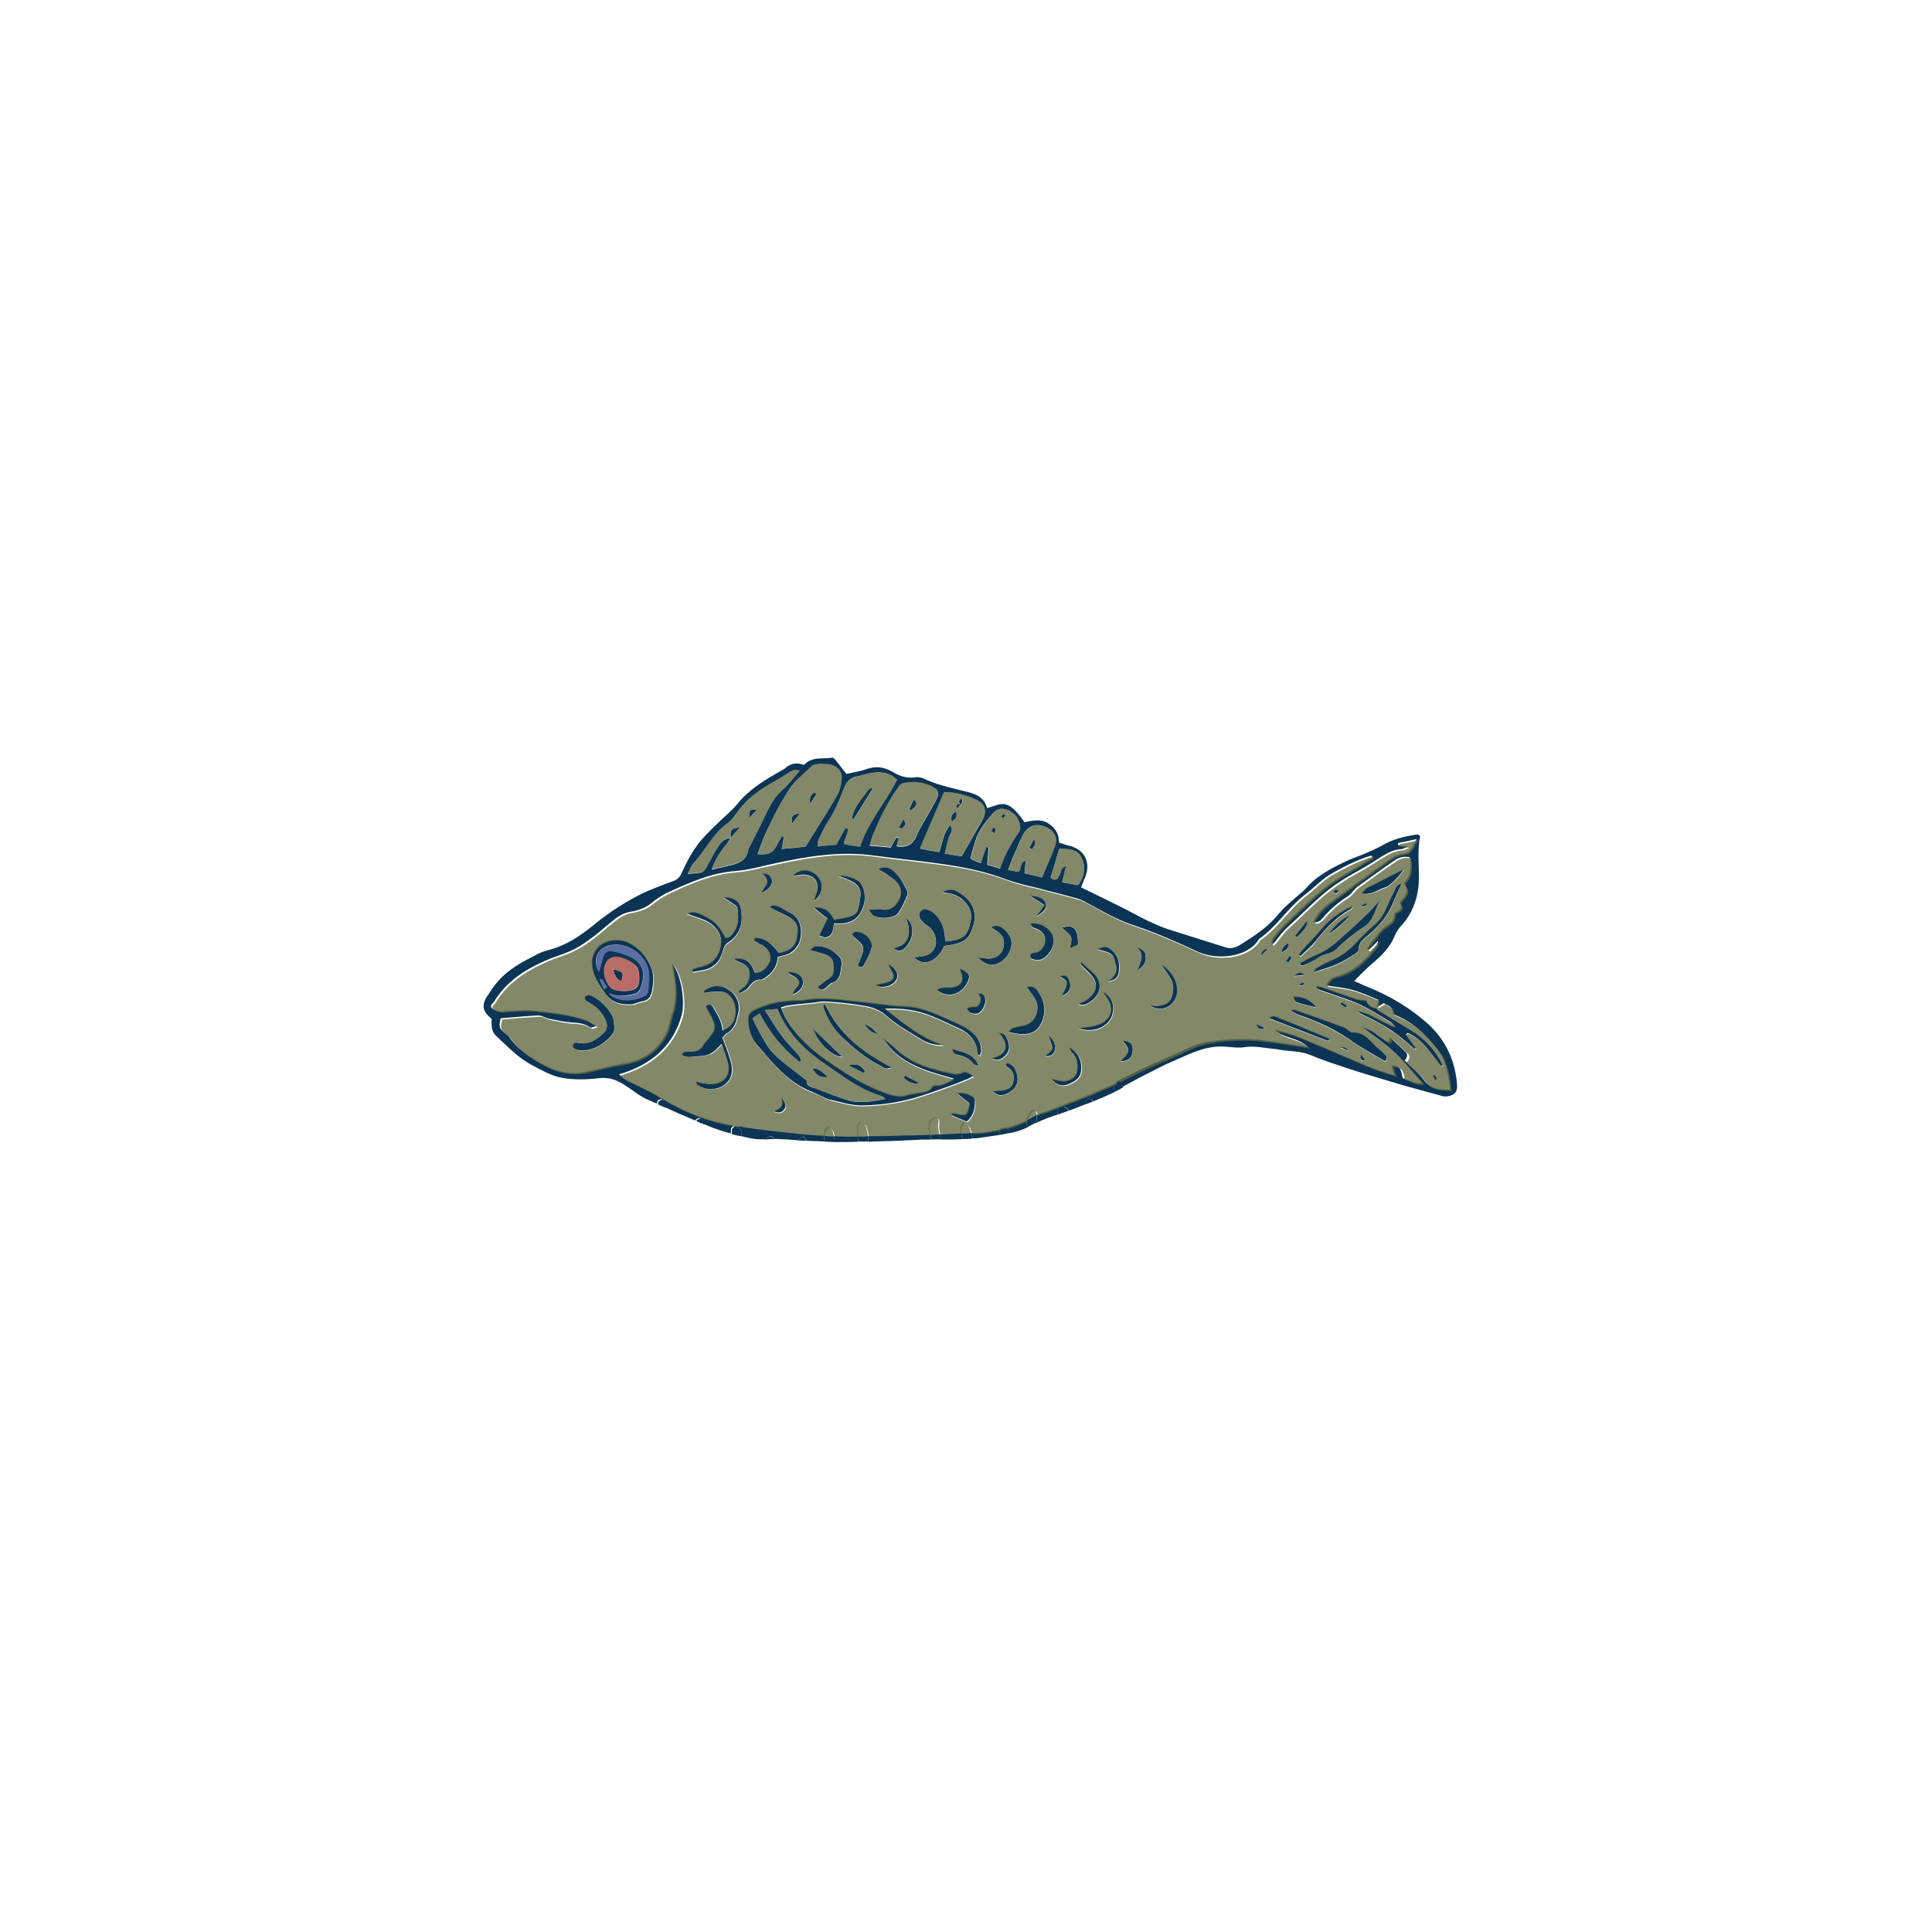 <?xml version="1.0" encoding="UTF-8"?>
<svg id="Layer_1" data-name="Layer 1" xmlns="http://www.w3.org/2000/svg" viewBox="0 0 136.06 136.06">
  <defs>
    <style>
      .cls-1 {
        fill: #0c3454;
      }

      .cls-2 {
        fill: #636a42;
      }

      .cls-2, .cls-3, .cls-4 {
        opacity: .8;
      }

      .cls-3 {
        fill: #a7483f;
      }

      .cls-4 {
        fill: #324a8d;
      }
    </style>
  </defs>
  <path class="cls-1" d="m96.92,70.97c.03.05.06.12.1.15.77.47,1.53.95,2.31,1.41,1.01.6,1.76,1.42,2.27,2.47-.04.03-.07.06-.11.09-.35-.44-.68-.9-1.04-1.33-.37-.43-.8-.8-1.32-1.02l-.12.11c.23.32.46.64.7.96-.02.03-.04.05-.07.08-.42-.35-.82-.72-1.25-1.04-.44-.32-.91-.62-1.39-.88-.49-.27-1.02-.48-1.5-.78.98.09,1.71.78,2.76,1.13-.18-.19-.24-.29-.34-.35-.94-.57-1.87-1.17-2.91-1.54-.7-.25-1.41-.49-2.11-.73-.09-.03-.18-.1-.23-.26.18.03.36.05.53.11.75.26,1.49.53,2.24.78.24.08.5.08.8.13.07.29.31.5.69.52,0,0-.03-.02-.03-.02Z"/>
  <path class="cls-1" d="m97.55,74.74c-.8-.48-1.64-.9-2.39-1.45-1.09-.78-2.28-1.32-3.53-1.76-.26-.09-.52-.19-.78-.41.12,0,.26-.03.37,0,1.14.39,2.28.8,3.41,1.21.14.05.25.17.38.25.07.05.14.13.21.12.74-.06,1.15.44,1.6.9.2.21.44.37.63.58.11.12.35.25.1.55Z"/>
  <path class="cls-1" d="m92.47,68.49c.15-.19.2-.31.3-.36.3-.17.61-.34.94-.48.7-.29,1.3-.72,1.81-1.29.43-.47.9-.91,1.37-1.33.64-.57.82-1.39,1.21-2.09.15-.27.18-.63.61-.72-.22.48-.45.96-.65,1.45-.34.84-.91,1.48-1.58,2.08-.34.3-.81.55-.81,1.14,0,.12-.21.28-.35.36-.39.24-.79.49-1.21.67-.49.21-1.01.35-1.64.57Z"/>
  <path class="cls-1" d="m91.54,67.83c.4-.21.8-.45,1.22-.62.9-.36,1.56-1.05,2.26-1.67.49-.44.97-.88,1.43-1.34.26-.26.48-.56.76-.82-.38.62-.42,1.41-1.13,1.88-.71.46-1.38,1-1.98,1.59-.38.37-.9.31-1.29.61-.27.21-.61.34-.92.49-.08.04-.19.02-.29.03-.02-.05-.03-.11-.05-.16Z"/>
  <path class="cls-1" d="m95.87,62.93c.2-.22.27-.35.38-.4.86-.45,1.73-.88,2.61-1.33-.14.32-.96,1.2-1.27,1.28-.52.13-.95.59-1.71.45Z"/>
  <path class="cls-1" d="m91.45,67.22c.1-.13.2-.26.31-.38.41-.45.85-.89,1.24-1.36.62-.74,1.37-1.31,2.29-1.7-.06.09-.11.22-.19.26-1.01.54-1.75,1.36-2.45,2.24-.31.39-.7.7-1.06,1.05-.05-.04-.09-.09-.14-.13Z"/>
  <path class="cls-1" d="m93.69,73.16c-.12.08-.19.14-.22.13-1.35-.52-2.71-1.04-4.12-1.59.32-.27.56-.08.78,0,.74.28,1.46.6,2.19.9.44.18.87.36,1.37.56Z"/>
  <path class="cls-1" d="m92.68,70.95c-.54-.14-.98-.23-1.4-.38-.1-.03-.14-.23-.23-.37.61-.09,1.32.22,1.63.74Z"/>
  <path class="cls-1" d="m93.57,65.78c.39-.59.9-1.05,1.54-1.36-.44.53-.95.99-1.54,1.36Z"/>
  <path class="cls-1" d="m91.2,65.9c.29-.37.59-.74.88-1.11,0,.59-.42.87-.74,1.21-.05-.03-.09-.07-.14-.1Z"/>
  <path class="cls-1" d="m90.71,66.41c.11.44-.24.51-.45.67-.01-.31.17-.49.45-.67Z"/>
  <path class="cls-1" d="m89.33,66.79c-.16.16-.33.31-.54.52q.02-.45.54-.52Z"/>
  <path class="cls-1" d="m94.99,74.01c-.18-.07-.36-.15-.62-.26q.39-.1.62.26Z"/>
  <path class="cls-1" d="m91.16,68.73c.27-.31.46-.29.75-.08l-.75.08Z"/>
  <path class="cls-1" d="m88.47,72.11c.26.12.4.18.63.28-.3.1-.49.16-.63-.28Z"/>
  <path class="cls-1" d="m94.76,70.97c-.12-.09-.25-.17-.37-.26.03-.04.05-.09.08-.13.13.07.26.15.39.22-.03.06-.07.11-.1.17Z"/>
  <path class="cls-1" d="m95.87,74.25c.09.13.17.26.27.39-.08.03-.13.07-.15.06-.18-.07-.27-.19-.11-.45Z"/>
  <path class="cls-1" d="m90.55,67.68c.09-.12.18-.24.28-.36.05.04.1.07.15.11-.08.13-.17.25-.25.38-.06-.04-.12-.09-.18-.13Z"/>
  <path class="cls-1" d="m91.84,69.34c-.1.03-.2.06-.29.08-.01,0-.04-.06-.06-.1.1-.05.19-.1.29-.15l.07.16Z"/>
  <path class="cls-1" d="m101.09,76.07l-.2-.31s.05-.05.07-.07c.06.04.13.07.17.12.04.06.04.15.06.22-.03.01-.06.03-.09.04Z"/>
  <path class="cls-1" d="m95.92,63.74c.09-.05.19-.1.29-.13,0,0,.05.09.07.13-.11.04-.21.07-.32.11l-.04-.11Z"/>
  <path class="cls-1" d="m94.28,62.75c-.08.08-.14.16-.21.17-.05,0-.12-.09-.18-.14.06-.05.12-.12.19-.15.03-.01.1.06.19.11Z"/>
  <path class="cls-1" d="m57.06,56.64c-.08-.51.05-.68.3-.84.05.05.1.08.15.1-.13.2-.25.41-.46.73Z"/>
  <path class="cls-1" d="m67.75,56.54c-.03.05-.08.08-.1.13h-.03c-.03-.08-.08-.15-.08-.23,0-.05.08-.13.1-.18.03-.03.13,0,.13,0,0,.08,0,.18-.03.28Z"/>
  <path class="cls-1" d="m64.36,56.28c.28.33.25.38-.2.79-.05-.03-.08-.05-.13-.08.1-.23.2-.46.33-.71Z"/>
  <rect class="cls-1" x="67.62" y="56.66" width=".03" height=".03"/>
  <path class="cls-1" d="m67.37,56.76c.03-.18.13-.18.25-.1v.03c-.08.1-.13.15-.18.25-.03-.05-.1-.13-.08-.18Z"/>
  <path class="cls-1" d="m53.31,57.02c-.15.18-.33.35-.56.58.03-.58.05-.63.56-.58Z"/>
  <path class="cls-1" d="m67.32,57.14c.13.38,0,.53-.3.71-.08-.33,0-.53.3-.71Z"/>
  <path class="cls-1" d="m70.51,57.52l.15-.23c.05.05.1.08.15.15-.05.05-.1.13-.15.18-.03,0-.15-.1-.15-.1Z"/>
  <path class="cls-1" d="m60,57.62c.13-.81.73-1.39,1.19-2.05.03-.05.13-.03.3-.08-.48.79-.94,1.49-1.37,2.2-.05-.03-.08-.05-.13-.08Z"/>
  <path class="cls-1" d="m55.77,58.03c-.05-.58,0-.66.58-.76-.23.28-.38.48-.58.76Z"/>
  <path class="cls-1" d="m63.54,58.38c-.08-.03-.15-.08-.23-.1.1-.18.18-.35.3-.58.38.43-.03.48-.08.68Z"/>
  <path class="cls-1" d="m70.05,58.71c-.13-.1-.25-.18-.23-.2.03-.1.1-.18.15-.25.05.05.13.08.13.13.03.08-.03.18-.05.33Z"/>
  <path class="cls-1" d="m52.1,58.28c-.23.25-.43.48-.63.71-.08-.56.05-.68.63-.71Z"/>
  <path class="cls-2" d="m63.19,54.91c-.79,1.6-2.05,2.96-2.61,4.74-.43-.08-.79-.13-1.14-.2,0-.41.33-.71.25-1.09-.05,0-.1-.03-.13-.05-.23.38-.43.79-.66,1.19-.43.03-.84.08-1.32.13.03-.2,0-.38.08-.51.2-.46.43-.94.71-1.34.46-.71.76-1.47,1.06-2.25.18-.46.43-.73.91-.84.35-.08.71-.2,1.09-.25.61-.1,1.19-.03,1.75.48Zm-2,.66c-.46.66-1.06,1.24-1.19,2.05.05.03.08.05.13.08.43-.71.89-1.42,1.37-2.2-.18.05-.28.03-.3.08Z"/>
  <path class="cls-1" d="m72.82,59.09c.23.43-.08.53-.13.73-.08-.03-.13-.05-.2-.08.1-.2.18-.38.33-.66Z"/>
  <path class="cls-2" d="m63.54,58.38c.05-.2.46-.25.08-.68-.13.23-.2.41-.3.58.08.03.15.08.23.1Zm.61-1.32c.46-.41.48-.46.2-.79-.13.25-.23.48-.33.71.05.03.08.05.13.08Zm.41,1.77c-.28.58-.68.86-1.42.73.05-.23.1-.41.13-.56-.03-.03-.08-.05-.13-.08-.13.23-.25.46-.41.73-.46-.05-.96-.08-1.49-.13.1-.35.18-.66.3-.94.48-1.14,1.04-2.28,1.77-3.27.08-.1.18-.18.25-.2.81-.15,1.57-.1,2.28.35.28.15.25.43.18.63-.13.33-.33.61-.48.91-.33.61-.71,1.17-.99,1.8Z"/>
  <path class="cls-2" d="m67.01,57.85c.3-.18.43-.33.3-.71-.3.18-.38.38-.3.71Zm.76-1.6s-.1-.03-.13,0c-.03.05-.1.13-.1.18,0,.08.05.15.08.23-.13-.08-.23-.08-.25.1-.03.05.05.13.08.18.05-.1.1-.15.18-.25h.03v-.03c.03-.05.08-.08.1-.13.03-.1.03-.2.03-.28Zm1.06.1c.58.28.66.84.35,1.39-.48.84-.96,1.67-1.47,2.56-.33-.05-.71-.13-1.19-.2.1-.38.18-.71.25-1.04.05-.3.41-.53.13-.96-.48.56-.53,1.22-.76,1.9-.43-.08-.89-.15-1.37-.25.56-1.34,1.11-2.61,1.7-3.98.79,0,1.6.2,2.36.58Z"/>
  <path class="cls-2" d="m57.06,56.64c.2-.33.33-.53.46-.73-.05-.03-.1-.05-.15-.1-.25.15-.38.33-.3.84Zm-1.29,1.39c.2-.28.35-.48.58-.76-.58.1-.63.18-.58.76Zm3.22-2.08c-.68,1.22-1.47,2.41-2.23,3.65-.53.08-1.09.13-1.7.18.08-.3.1-.58.15-.86-.03,0-.08-.03-.13-.03-.1.18-.23.35-.3.53-.3.63-.58.79-1.42.73.23-.63.46-1.24.73-1.82.46-.99.96-1.98,1.6-2.89.41-.61.99-.99,1.47-1.49.13-.13.41-.15.61-.18.15-.03.3.03.46.03.56,0,1.06.35,1.06.91,0,.41-.1.89-.3,1.24Z"/>
  <path class="cls-2" d="m70.51,57.52s.13.1.15.1c.05-.05.1-.13.15-.18-.05-.08-.1-.1-.15-.15l-.15.23Zm-.46,1.19c.03-.15.08-.25.05-.33,0-.05-.08-.08-.13-.13-.05.08-.13.15-.15.25-.03.03.1.1.23.2Zm-.1-1.44c.38-.43.81-.35,1.22-.15.43.2.68.61.71,1.09.03.13,0,.28-.08.38-.56.79-1.01,1.62-1.34,2.58-.3-.1-.61-.2-.91-.28.05-.43.08-.81.1-1.22-.05,0-.1-.03-.15-.03-.13.35-.25.71-.38,1.14-.25-.1-.48-.18-.68-.28-.03-.08-.05-.13-.05-.15.13-.46.25-.94.41-1.37.25-.68.71-1.19,1.17-1.72Z"/>
  <path class="cls-2" d="m52.73,59.8c-.08.68-.58.94-1.17,1.09-.43.1-.86.2-1.42.33.23-.71.56-1.17.91-1.65.15-.18.28-.38.41-.58.2-.23.41-.46.63-.71-.58.03-.71.15-.63.71-.46.03-.71.35-.91.68-.28.46-.53.96-.81,1.44-.08.13-.2.28-.35.3-.25.08-.56.08-.94.1.15-.28.23-.58.41-.76.84-.89,1.34-2.03,2.33-2.76.35-.25.63-.66.91-1.04.53-.68,1.22-1.22,1.93-1.65.56-.33,1.11-.63,1.65-.99.2-.1.38-.18.66-.08-.41.48-.73.94-1.17,1.32-.58.51-.91,1.14-1.24,1.82-.3.68-.66,1.32-.99,2-.08.13-.18.25-.2.41Zm.03-2.2c.23-.23.41-.41.56-.58-.51-.05-.53,0-.56.58Z"/>
  <path class="cls-2" d="m72.69,59.83c.05-.2.35-.3.13-.73-.15.28-.23.46-.33.66.08.03.13.05.2.08Zm1.62-.23c-.28.76-.61,1.47-.91,2.2-.46-.13-.84-.2-1.24-.3.03-.3.05-.56.1-.89-.51.13-.25.58-.53.79-.2-.03-.43-.08-.73-.13.23-.61.46-1.14.68-1.67.1-.25.23-.48.35-.73.28-.66.94-.94,1.6-.63.53.23.94.66.68,1.37Z"/>
  <path class="cls-2" d="m74.59,59.78c.61,0,1.29,0,1.57.61.33.63.23,1.32-.23,1.95-.35-.08-.73-.13-1.14-.2.1-.38.18-.73.28-1.14-.43.13-.33.46-.46.66-.15.28-.3.43-.63.15.2-.66.41-1.32.61-2.03Z"/>
  <path class="cls-1" d="m54.35,61.91c.1.35-.18.76-.76.99.13-.18.18-.33.25-.41q.38-.43-.03-.84c-.05-.05-.08-.1-.13-.15.35,0,.61.15.66.41Z"/>
  <path class="cls-1" d="m57.31,63.45c.05-.13.08-.28.13-.41.38-.89-.08-1.52-1.04-1.44-.2.03-.38.05-.58.1.48-.58,1.27-.53,1.75,0s.41,1.24-.25,1.75Z"/>
  <path class="cls-1" d="m61.47,64.44c-.1-.05-.15-.2-.3-.38.41,0,.73-.05,1.01,0,.56.05.89-.25,1.11-.68.23-.41.2-.86-.13-1.24-.2-.23-.51-.41-.76-.61-.15-.1-.33-.18-.56-.33.61-.3,1.01.03,1.29.33.33.33.53.79.76,1.22.05.1.03.28-.03.38-.18.41-.35.81-.61,1.17-.25.38-1.29.46-1.8.15Z"/>
  <path class="cls-1" d="m72.51,63.07c.68.03,1.06.23,1.14.56.1.33-.1.58-.73.94.25-.3.43-.53.63-.84-.35-.23-.66-.43-1.04-.66Z"/>
  <path class="cls-1" d="m58.28,64.69c-.33-.25-.61-.48-.99-.79.79-.08,1.19.3,1.44.86,1.82-.28,1.65-.38,1.85-1.52.2-1.06-.76-1.24-1.55-1.57.48-.1,1.34.2,1.57.51.43.68.38,1.44,0,2.08-.35.66-1.06.84-1.87.76-.05.46-.08.89-.56.99-.15.03-.33-.1-.48-.13.2-.43.38-.79.58-1.19Z"/>
  <path class="cls-1" d="m74.79,65.33c.84-.25,1.11.05,1.14,1.19-.08.05-.18.1-.28.13-.08.05-.18.08-.3.13.05-.3.15-.58.08-.79-.1-.23-.38-.41-.63-.66Z"/>
  <path class="cls-1" d="m63.82,64.67c.51.33.58,1.19.13,1.82-.33.51-.66.58-1.04.28.96-.18,1.37-.84.91-2.1Z"/>
  <path class="cls-1" d="m67.83,63.37c-.43-.35-.91-.48-1.47-.53.61-.41,1.09-.08,1.55.28.68.56.89,1.29.61,2.13-.28.81-.46,1.17-2.03,1.37-.46,1.09-1.49,1.52-2.1.79.2-.03.35-.03.53-.05.51-.08.84-.33.96-.76.13-.51-.1-1.06-.48-1.34-.23-.15-.43-.33-.58-.53-.08-.13-.13-.35-.05-.46.05-.13.28-.28.41-.25.23.05.51.18.66.35.38.38.61.86.68,1.42,0,.15.05.33.08.51,1.32-.1,1.57-.46,1.77-1.49.1-.56-.1-1.01-.53-1.42Z"/>
  <path class="cls-1" d="m69.8,65.3c.46-.25.86-.05,1.27.56.35.53.13,1.32-.48,1.8-.56.43-1.17.38-1.7-.23.28.03.46.05.61.08.76.05,1.29-.48,1.19-1.24-.05-.48-.48-.68-.89-.96Z"/>
  <path class="cls-1" d="m73.6,66.31c.03-.41-.13-.68-.56-.89-.2-.08-.43-.08-.46-.41.61-.03,1.11.18,1.47.68.23.38.18.99-.13,1.37-.33.46-.73.71-1.32.43-.1-.25-.05-.35.23-.41.43-.05.71-.38.76-.79Z"/>
  <path class="cls-1" d="m61.37,66.77c-.1.43-.33.81-.53,1.19-.1.15-.28.23-.43.05.15-.48.43-.91.38-1.29-.08-.33-.51-.58-.81-.89.08-.08.13-.18.23-.2.61-.1,1.32.56,1.17,1.14Z"/>
  <path class="cls-1" d="m48.37,64.36c.46-.25.79-.13,1.62.35.53.33.84.81,1.09,1.32.38.03.48-.25.63-.46.35-.48.28-1.04.23-1.6,0-.13-.23-.28-.38-.38-.2-.15-.43-.25-.63-.41.89,0,1.22.3,1.29,1.14.08.89-.2,1.57-.94,2.05-.28.18-.33.43-.41.71-.2.68-.66,1.11-1.37,1.24-.25.05-.48.08-.73.13,0-.08-.03-.13-.05-.2.18-.05.33-.13.48-.15.94-.18,1.42-.66,1.57-1.6.1-.66-.33-1.34-1.14-1.7-.41-.18-.84-.3-1.27-.46Z"/>
  <path class="cls-1" d="m80.69,67.38c.03.38-.15.68-.61.99.28-.68.58-1.24-.1-1.7.51.18.71.35.71.71Z"/>
  <path class="cls-1" d="m43.18,68.26c.73.18.76.23.58.84-.35-.13-.48-.43-.58-.84Z"/>
  <path class="cls-1" d="m78.79,68.44c-.05.46-.38.63-.81.68.46-.3.76-.66.58-1.24-.18-.73-.2-.76-1.32-1.04.56-.25.73-.23,1.14.15s.48.91.41,1.44Z"/>
  <path class="cls-3" d="m43.18,68.26c.1.41.23.71.58.84.18-.61.15-.66-.58-.84Zm1.49,1.39c-.35.23-1.37.18-1.65-.08-.46-.48-.63-1.22-.38-1.75.13-.28.33-.41.61-.46.48-.08,1.42.35,1.65.79.08.13.08.28.1.38,0,.46.1.86-.33,1.11Z"/>
  <path class="cls-1" d="m63.11,69c-.2.41-.94.66-1.49.38.25-.08.43-.13.61-.15.76-.18.86-.43.43-1.06-.03-.08-.05-.15-.1-.28.56.33.76.73.56,1.11Z"/>
  <path class="cls-4" d="m42.39,68.95c.13.18.23.38.35.58-.05.05-.13.08-.2.13-.1-.23-.2-.43-.3-.66.05-.03.1-.03.15-.05Z"/>
  <path class="cls-1" d="m58.61,69.2c-.2.08-.33.28-.51.41-.15.13-.33.15-.53-.1.3-.23.53-.43.81-.61.43-.28.33-.68.3-1.06-.05-.38-.28-.53-.58-.63s-.63-.18-1.06-.3c.18-.13.28-.28.38-.28.71-.03,1.27.28,1.72.79.1.13.15.35.13.51-.1.48-.03,1.06-.66,1.29Z"/>
  <path class="cls-1" d="m67.04,69.53c.53-.08.79-.35.71-.81-.03-.15-.1-.28-.18-.53.73.35.81.51.53,1.04-.43.84-1.39,1.09-2.13.48.33-.25.71-.13,1.06-.18Z"/>
  <path class="cls-1" d="m52.3,69.56c.28-.18.41-.46.46-.76.08-.51-.08-.79-.56-.99-.2-.08-.38-.18-.56-.3.81-.1,1.22.18,1.52.99.46,0,.73-.28.94-.61.33-.51.05-1.14-.56-1.39-.15-.08-.3-.18-.43-.25-.03,0,0-.08,0-.2.84-.05,1.29.51,1.75,1.06.86-.2,1.19-.53,1.27-1.22.1-.76-.03-1.01-.71-1.39-.41-.2-.79-.38-1.24-.61.25-.25.48-.1.71-.03.23.1.46.28.68.38.56.28.81.68.84,1.32.03.71-.23,1.24-.84,1.6-.23.1-.48.15-.79.23-.05.56-.3,1.06-.84,1.42-.1.08-.23.18-.35.18-.46-.03-.68.28-.94.61-.13.15-.35.23-.56.35-.03-.05-.05-.1-.1-.13.1-.1.2-.18.3-.25Z"/>
  <path class="cls-1" d="m56.55,69.1c.05.38-.23.76-.76.94.1-.2.15-.33.23-.41.35-.38.35-.56-.05-.84-.13-.08-.28-.15-.41-.23v-.13c.56.03.94.28.99.66Z"/>
  <path class="cls-1" d="m74.74,70.16c.68-1.14.35-1.11-.13-1.42.43-.13.58-.03.73.41.13.46-.08.81-.61,1.01Z"/>
  <path class="cls-4" d="m45.08,69.68c.38-.94.38-1.85-.81-2.33-.33-.13-.68-.28-1.06-.33-.46-.1-.61.05-.76.51-.08.28-.15.58-.25.91-.51-.81-.13-1.7.81-1.87,1.17-.23,2.48.66,2.69,1.85.08.43.03.89-.03,1.32,0,.15-.1.33-.2.41-.61.35-1.8.51-2.43-.03-.05-.03-.08-.1-.1-.15.61.33,1.19.13,1.77.05.15-.03.3-.18.38-.33Z"/>
  <path class="cls-1" d="m45.46,70.14c.1-.08.2-.25.2-.41.05-.43.1-.89.03-1.32-.2-1.19-1.52-2.08-2.69-1.85-.94.18-1.32,1.06-.81,1.87.1-.33.18-.63.25-.91.15-.46.3-.61.76-.51.38.05.73.2,1.06.33,1.19.48,1.19,1.39.81,2.33-.08.15-.23.3-.38.33-.58.08-1.17.28-1.77-.05.03.05.05.13.1.15.63.53,1.82.38,2.43.03Zm-3.22-1.14c.1.23.2.43.3.66.08-.05.15-.08.2-.13-.13-.2-.23-.41-.35-.58-.05.03-.1.03-.15.05Zm.79.58c.28.25,1.29.3,1.65.08.43-.25.33-.66.33-1.11-.03-.1-.03-.25-.1-.38-.23-.43-1.17-.86-1.65-.79-.28.05-.48.18-.61.46-.25.53-.08,1.27.38,1.75Zm1.55,1.14c-.84.05-1.49-.08-1.98-.79-.35-.48-.66-.96-.84-1.55-.18-.66-.08-1.24.35-1.7.51-.53,1.47-.63,2.1-.33.79.38,1.32.99,1.65,1.8.23.58.15,1.17.03,1.75-.08.3-.25.56-.63.61-.25.05-.51.15-.68.2Z"/>
  <path class="cls-1" d="m77.02,68.54c.89.86.23,1.9-.61,2.2-.08.03-.18.03-.25.03-.05,0-.1-.03-.23-.08.25-.13.48-.18.66-.33.61-.48.81-1.04.28-1.67-.25-.28-.53-.53-.79-.79.03-.05.05-.1.1-.13l.84.76Z"/>
  <path class="cls-1" d="m82.47,70.32c.2-.48.23-.99-.05-1.44-.18-.33-.41-.61-.66-.99.86.56,1.27,1.39,1.11,2.18-.2.86-1.22,1.29-1.9.71.18.03.38.08.56.05.38-.03.76-.13.94-.51Z"/>
  <rect class="cls-2" x="96.93" y="70.97" width=".03" height=".03"/>
  <path class="cls-1" d="m68.08,71c.3-.13.41-.13.68-.1.3-.25.43-.56.1-.94.46-.05.51.23.53.48.03.35-.3.91-.58.94-.3.05-.61-.03-.73-.38Z"/>
  <path class="cls-1" d="m77.73,69.88c.61.33.84,1.06.53,1.77-.33.73-1.34,1.11-2.33.76.48-.08.86-.1,1.22-.2,1.17-.33,1.42-1.27.61-2.2-.03-.03-.03-.08-.03-.13Z"/>
  <path class="cls-1" d="m73.3,72.11c-.48.89-1.34.79-2.31.56.18-.15.25-.25.33-.28.25-.08.53-.13.79-.18.89-.2,1.24-1.32.68-2.03-.15-.2-.3-.43-.48-.68.53-.13.73.18.91.51.41.68.43,1.44.08,2.1Z"/>
  <path class="cls-1" d="m61.82,72.82c-.58-.08-.76-.46-.96-.73.35.13.61.35.96.73Z"/>
  <path class="cls-1" d="m41.53,70.62c-.1-.05-.23-.08-.28-.15s-.08-.23-.05-.3c.03-.05.15-.08.23-.1.05,0,.1,0,.13.03.58.15,1.77,1.27,1.67,2,.13.38-.03.71-.33.99-.48.48-1.06.84-1.77.89-.15,0-.28,0-.41-.03-.2-.05-.43-.1-.38-.35.05-.23.25-.18.43-.15.76.15,1.29-.28,1.77-.73.25-.23.25-.58.1-.91-.25-.51-.61-.91-1.11-1.17Z"/>
  <path class="cls-1" d="m75.27,73.71s.03,0,.03.03c-.03,0-.03-.03-.03-.03Z"/>
  <path class="cls-1" d="m74.26,74.01c-.1.3-.35.43-.68.35.73-.56.58-.43.25-1.44.35.23.58.73.43,1.09Z"/>
  <path class="cls-1" d="m59.29,74.39c-.53.13-1.7-.91-2.03-1.95.73.73,1.37,1.34,2.03,1.95Z"/>
  <path class="cls-1" d="m69.83,74.52c1.04-.25,1.32-.86.51-1.8.35.05.51.18.63.56.18.46.1.81-.23,1.11-.23.23-.48.35-.91.13Z"/>
  <path class="cls-1" d="m79.76,74.09c-.05.43-.38.68-.84.63.61-.63.76-.73.13-1.44.58.05.76.25.71.81Z"/>
  <path class="cls-1" d="m67.07,73.86c.71.25,1.49.3,1.87,1.22-.2-.08-.33-.08-.38-.15-.25-.38-.63-.53-1.04-.63-.2-.03-.43-.08-.46-.43Z"/>
  <path class="cls-1" d="m58.1,70.7c.96,2.13,2.69,3.44,4.71,4.48-.43.1-.41.1-.68-.05-1.14-.58-2.1-1.37-2.99-2.25-.51-.53-.84-1.11-1.09-1.77-.05-.1-.05-.2-.08-.3.05-.03.1-.05.13-.1Z"/>
  <path class="cls-1" d="m59.77,75.03c.51-.18.91,0,1.14.41-.03.05-.05.08-.08.13-.33-.18-.66-.33-1.06-.53Z"/>
  <path class="cls-1" d="m57.19,75.23c.51,0,.76.3,1.11.61-.48.1-.81-.1-1.11-.61Z"/>
  <path class="cls-2" d="m78.84,76.12c-.08.05-.18.1-.28.13.05-.08.1-.15.15-.2.05.05.08.08.13.08Z"/>
  <path class="cls-1" d="m76.13,75.46c-.08.51-.48.73-.94.91-.43.15-.73.08-1.17-.41.51.1.86.25,1.27.08.35-.18.53-.38.56-.73.03-.43,0-.89-.38-1.22-.08-.05-.1-.18-.18-.35.63.35.94.99.84,1.72Z"/>
  <path class="cls-1" d="m63.75,75.74c.3.18.61.33.91.48-.03.05-.03.1-.05.13-.35-.08-.71-.13-.96-.46.05-.05.08-.1.1-.15Z"/>
  <path class="cls-1" d="m78.84,76.12c.13.1.23.18.23.25,0,.05.03.13.03.2-.2.13-.41.23-.61.33-.03-.05-.03-.1-.03-.15,0-.13-.05-.23,0-.33.03-.05.05-.1.1-.15v-.03c.1-.03.2-.08.28-.13Z"/>
  <path class="cls-1" d="m50.22,76.32c.79-.08,1.22-.66,1.04-1.44-.1-.43-.28-.86-.43-1.37-.3.28-.53.58-.84.71-.28.15-.66.15-.99.18s-.68.13-1.01-.15c.15-.23.41-.18.61-.2.43,0,.76-.1.96-.53.03-.03.05-.08.08-.1.86-1.01.86-1.09.2-2.25-.05-.08-.1-.18-.15-.3.23-.23.41-.13.53.08.28.48.61.94.66,1.62.2-.1.35-.18.48-.28.66-.56.53-1.95-.23-2.36-.2-.1-.43-.1-.66-.1-.28,0-.58.05-.89.1,0-.05,0-.1-.03-.15.56-.41,1.17-.46,1.72-.1.56.33.89.96.71,1.7-.13.58-.25,1.09-.81,1.39-.13.08-.2.23-.3.3.23.61.43,1.11.58,1.67.23.76.03,1.32-.43,1.65-.53.41-1.39.41-1.93,0-.05-.03-.05-.1-.08-.25.18.05.28.1.41.13.25.03.51.08.79.08Z"/>
  <path class="cls-1" d="m71.65,75.86c.08.48-.2.86-.61,1.09-.35.2-.73.3-1.11-.1.18-.03.35-.05.53-.05.41-.03.79-.15.89-.56s.05-.81-.35-1.06c-.08-.03-.15-.13-.2-.2.03-.05.08-.08.1-.13.53.13.68.56.76,1.01Z"/>
  <path class="cls-2" d="m57.19,75.23c.3.51.63.71,1.11.61-.35-.3-.61-.61-1.11-.61Zm2.51,2.25c-.81-.25-1.57-.56-2.36-.86-.23-.1-.58-.13-.53-.53,0-.05-.18-.13-.25-.2-.71-.56-1.47-1.06-2.08-1.7-.48-.51-.79-1.17-1.14-1.77-.13-.2-.2-.43-.35-.73.2-.13.35-.23.51-.33.71,1.37,1.62,2.48,2.79,3.39.03-.03.08-.05.13-.08-.05-.1-.08-.23-.15-.33-.38-.46-.84-.89-1.19-1.37-.43-.56-.79-1.17-1.22-1.85.38-.03.61-.05.89-.08.68,1.67,1.93,2.91,3.39,3.9,1.24.86,2.46,1.8,3.95,2.23.08.03.13.1.3.2-.96.2-1.82.35-2.69.1Z"/>
  <path class="cls-1" d="m76.64,77.38c.13,0,.3.08.35.18-.2.08-.41.18-.61.23,0-.05.03-.1.03-.15.03-.1.15-.25.23-.25Z"/>
  <path class="cls-1" d="m57.34,76.62c.79.3,1.55.61,2.36.86.86.25,1.72.1,2.69-.1-.18-.1-.23-.18-.3-.2-1.49-.43-2.71-1.37-3.95-2.23-1.47-.99-2.71-2.23-3.39-3.9-.28.03-.51.05-.89.08.43.68.79,1.29,1.22,1.85.35.48.81.91,1.19,1.37.08.1.1.23.15.33-.05.03-.1.05-.13.08-1.17-.91-2.08-2.03-2.79-3.39-.15.1-.3.2-.51.33.15.3.23.53.35.73.35.61.66,1.27,1.14,1.77.61.63,1.37,1.14,2.08,1.7.08.08.25.15.25.2-.05.41.3.43.53.53Zm1.14.84c-.43-.13-.84-.38-1.27-.56-1.37-.53-2.36-1.52-3.29-2.61-.13-.18-.28-.33-.43-.51-.53-.53-.79-1.19-.81-1.95-.03-.33.1-.56.38-.71.08-.05.2-.1.3-.13.91-.43,1.87-.56,2.86-.56.13,0,.28,0,.41-.03,1.39-.25,2.81.03,4.2.15.99.1,1.95.28,2.94.3,1.17.05,2.18.56,3.19,1.01.43.18.86.38,1.24.63.51.35.91.84.89,1.55,0,.08-.05.18-.08.3-.08-.05-.13-.08-.15-.1-.05-.96-.63-1.55-1.49-1.9-.73-.33-1.47-.71-2.23-.96-.89-.3-1.82-.38-2.81-.35,1.29,1.01,2.53,2.08,4.15,2.56-.58.03-1.11-.1-1.57-.38-.86-.53-1.77-1.04-2.51-1.7-.58-.51-1.19-.63-1.85-.73-.79-.13-1.57-.2-2.36-.25-.38-.03-.76.08-1.11.1-.53.05-1.04.1-1.57.18-.15,0-.3.08-.51.13.33.99.94,1.72,1.6,2.38.81.86,1.8,1.47,2.79,2.13,1.01.66,2.08,1.22,3.24,1.6.43.13.81.2,1.22.05.25-.1.53-.1.79-.15.38-.08.81-.05,1.04-.48.03-.05.15-.05.23-.05.43.03.79-.2,1.27-.46-1.98-.56-3.9-1.04-5.02-2.89.28.25.61.48.89.76,1.11,1.06,2.53,1.44,4,1.75.2.05.46.05.63-.03.35-.2.56.03.86.23-.2.1-.35.2-.51.25-.51.2-1.01.41-1.52.58-.71.25-1.42.51-2.13.71-1.22.35-2.46.51-3.7.53-.73,0-1.47-.23-2.2-.41Z"/>
  <path class="cls-1" d="m46.37,77.59c.03-.08.25-.15.28-.13.13.13.3.3.28.41,0,.03,0,.08-.03.15-.2-.08-.38-.15-.56-.25,0-.08.03-.15.03-.18Z"/>
  <path class="cls-1" d="m54.45,78.24c.51-.15.79-.41.53-.99.38.43.43.66.23.89-.2.28-.48.23-.76.1Z"/>
  <path class="cls-1" d="m74.46,78.29c-.05-.3.18-.46.46-.35.18.08.3.15.35.28-.15.05-.28.1-.43.15-.13.05-.23.08-.35.13,0-.08-.03-.15-.03-.2Z"/>
  <path class="cls-2" d="m72.31,78.7c.13-.2.23-.51.38-.53.28-.05.28.15.3.35-.05,0-.08.03-.1.05-.2.13-.41.23-.61.33,0-.08,0-.15.03-.2Z"/>
  <path class="cls-1" d="m67.37,78.42c.61.18.73.1.86-.51.03-.08.03-.18.03-.23-.33-.25-.56-.43-.89-.71.53-.08.84.08,1.11.25.1.05.18.2.18.33,0,.53-.1,1.04-.58,1.44-.35-.15-.71-.3-1.09-.46.03-.05.03-.1.05-.15.1.03.23,0,.33.03Z"/>
  <path class="cls-1" d="m74.92,77.94c-.28-.1-.51.05-.46.35,0,.05.03.13.03.2-.48.15-.99.33-1.44.56-.03-.13-.05-.25-.05-.35v-.18c.2-.13.46-.18.68-.25,1.29-.51,2.58-.96,3.85-1.52.35-.15.71-.3,1.04-.48-.05.05-.08.1-.1.15-.05.1,0,.2,0,.33,0,.05,0,.1.03.15-.48.23-.99.46-1.49.66-.05-.1-.23-.18-.35-.18-.08,0-.2.15-.23.25,0,.05-.03.1-.03.15-.38.15-.73.3-1.11.43-.05-.13-.18-.2-.35-.28Z"/>
  <path class="cls-1" d="m72.28,78.9c.2-.1.41-.2.61-.33.03-.03.05-.05.1-.05v.18c0,.1.03.23.05.35-.18.05-.35.15-.53.25-.05.03-.13.08-.18.1,0-.15-.03-.33-.05-.48v-.03Z"/>
  <path class="cls-1" d="m49.03,78.95c.05-.1.28-.2.3-.18.13.1.3.25.28.38v.03c-.2-.05-.41-.15-.58-.23Z"/>
  <path class="cls-2" d="m51.77,79.31l.1-.1.13.13c-.08,0-.15,0-.23-.03Z"/>
  <path class="cls-1" d="m72.33,79.41c-.43.2-.86.33-1.34.41.03-.1.03-.2.05-.3l-.23-.08c.51-.13.99-.3,1.47-.53v.03c.03.15.05.33.05.48Z"/>
  <path class="cls-2" d="m70.41,79.54c.05-.13.18-.15.41-.1-.13.05-.25.08-.41.1Z"/>
  <path class="cls-1" d="m70.99,79.81c-.23.05-.46.1-.68.13,0-.18.03-.3.1-.41.15-.03.28-.05.41-.1l.23.08c-.03.1-.03.2-.05.3Z"/>
  <path class="cls-1" d="m74.59,59.78c-.2.71-.41,1.37-.61,2.03.33.28.48.13.63-.15.13-.2.03-.53.46-.66-.1.41-.18.76-.28,1.14.41.08.79.13,1.14.2.46-.63.56-1.32.23-1.95-.28-.61-.96-.61-1.57-.61Zm-8.11-4c-.58,1.37-1.14,2.63-1.7,3.98.48.1.94.18,1.37.25.23-.68.28-1.34.76-1.9.28.43-.08.66-.13.96-.08.33-.15.66-.25,1.04.48.08.86.15,1.19.2.51-.89.99-1.72,1.47-2.56.3-.56.23-1.11-.35-1.39-.76-.38-1.57-.58-2.36-.58Zm5.19,3.82c-.23.53-.46,1.06-.68,1.67.3.05.53.1.73.13.28-.2.03-.66.53-.79-.05.33-.08.58-.1.89.41.1.79.18,1.24.3.3-.73.63-1.44.91-2.2.25-.71-.15-1.14-.68-1.37-.66-.3-1.32-.03-1.6.63-.13.25-.25.48-.35.73Zm-.51-2.48c-.41-.2-.84-.28-1.22.15-.46.53-.91,1.04-1.17,1.72-.15.43-.28.91-.41,1.37,0,.03.03.08.05.15.2.1.43.18.68.28.13-.43.25-.79.38-1.14.05,0,.1.03.15.03-.03.41-.05.79-.1,1.22.3.08.61.18.91.28.33-.96.79-1.8,1.34-2.58.08-.1.1-.25.08-.38-.03-.48-.28-.89-.71-1.09Zm-17.25.28c.33-.68.66-1.32,1.24-1.82.43-.38.76-.84,1.17-1.32-.28-.1-.46-.03-.66.08-.53.35-1.09.66-1.65.99-.71.43-1.39.96-1.93,1.65-.28.38-.56.79-.91,1.04-.99.73-1.49,1.87-2.33,2.76-.18.18-.25.48-.41.76.38-.03.68-.03.94-.1.15-.03.28-.18.35-.3.28-.48.53-.99.81-1.44.2-.33.46-.66.91-.68-.13.2-.25.41-.41.58-.35.48-.68.94-.91,1.65.56-.13.99-.23,1.42-.33.58-.15,1.09-.41,1.17-1.09.03-.15.13-.28.2-.41.33-.68.68-1.32.99-2Zm1.77-1.95c-.63.91-1.14,1.9-1.6,2.89-.28.58-.51,1.19-.73,1.82.84.05,1.11-.1,1.42-.73.08-.18.2-.35.3-.53.05,0,.1.03.13.03-.05.28-.08.56-.15.86.61-.05,1.17-.1,1.7-.18.76-1.24,1.55-2.43,2.23-3.65.2-.35.3-.84.3-1.24,0-.56-.51-.91-1.06-.91-.15,0-.3-.05-.46-.03-.2.03-.48.05-.61.18-.48.51-1.06.89-1.47,1.49Zm4.89,4.2c.56-1.77,1.82-3.14,2.61-4.74-.56-.51-1.14-.58-1.75-.48-.38.05-.73.18-1.09.25-.48.1-.73.38-.91.84-.3.79-.61,1.55-1.06,2.25-.28.41-.51.89-.71,1.34-.08.13-.05.3-.08.51.48-.05.89-.1,1.32-.13.23-.41.43-.81.66-1.19.03.03.08.05.13.05.08.38-.25.68-.25,1.09.35.08.71.13,1.14.2Zm3.98-.81c.28-.63.66-1.19.99-1.8.15-.3.35-.58.48-.91.08-.2.1-.48-.18-.63-.71-.46-1.47-.51-2.28-.35-.08.03-.18.1-.25.2-.73.99-1.29,2.13-1.77,3.27-.13.28-.2.58-.3.94.53.05,1.04.08,1.49.13.15-.28.28-.51.41-.73.05.03.1.05.13.08-.03.15-.08.33-.13.56.73.13,1.14-.15,1.42-.73Zm34.42,15.88c.43.43.94.84,1.29,1.32.48.71,1.14.66,1.87.71-.13-1.09-.28-2.08-.91-2.86-.79-.99-1.67-1.87-2.86-2.36-.1-.05-.28-.13-.28-.18.05-.51-.41-.51-.63-.71-.2.13-.35.23-.51.3.03-.15.08-.33.13-.53-.56-.23-1.17-.51-1.77-.68s-1.27-.23-1.9-.33q.2-.51.61-.61c1.27-.3,2.15-1.17,2.91-2.15.05-.08.08-.18.15-.41l-.68.68c-.05-.03-.08-.08-.13-.1.15-.23.3-.46.48-.66.25-.3.48-.66.79-.86.38-.25.68-.46.66-.94,0-.05.1-.08.15-.13.25-.13.48-.25.25-.61-.03-.05.08-.18.13-.25.43-.48.46-.66.15-1.19.53-.53.51-1.14.41-1.8-.46-.1-.81.03-1.11.25-.86.58-1.72,1.22-2.56,1.82-.25.18-.41.48-.66.66-.68.41-1.27.94-1.8,1.55-.15.18-.35.35-.66.3.28-.73.86-1.17,1.42-1.57,1.27-.94,2.56-1.87,3.85-2.79.28-.2.66-.43,1.01-.46.66-.05.66-.58,1.01-1.04-.56.13-.94.2-1.32.28v.15c.2.03.38.05.71.1-.23.08-.35.18-.51.18-.51.03-.91.25-1.34.51-.56.35-1.14.73-1.75,1.06-.89.48-1.75,1.04-2.53,1.72-.84.73-1.6,1.52-2.41,2.25-.33.3-.58.68-.86,1.01-.05.08-.15.13-.2.18-.05-.2,0-.38.1-.51.2-.25.41-.53.63-.76.99-.94,1.95-1.9,3.01-2.76.71-.58,1.55-1.01,2.31-1.49.35-.23.68-.43,1.04-.63-.03-.05-.05-.1-.08-.13-.94.28-1.8.71-2.66,1.19-.79.41-1.37,1.09-2.08,1.62-1.17.91-1.93,2.2-3.14,3.04-.03,0-.03.03-.05.05-.76,1.27-2.91,1.49-4.26.89-1.42-.66-2.89-1.32-4.38-1.82-1.11-.35-2.1-.89-3.09-1.44-.38-.2-.73-.43-1.14-.53-.89-.25-1.8-.46-2.69-.71-.76-.18-1.55-.35-2.28-.63-1.29-.48-2.63-.79-3.98-.99-1.77-.28-3.57-.43-5.37-.68-2.28-.3-4.51.05-6.74.53-.99.2-1.98.51-2.99.58-1.6.13-3.01.73-4.46,1.39-.48.2-.94.48-1.37.84-.41.35-.99.56-1.52.63-.58.1-.99.43-1.42.79-.38.3-.76.66-1.17.96s-.81.61-1.27.84c-.51.28-1.09.46-1.65.66-1.62.66-3.09,1.49-4.05,3.04-.08.15-.35.28-.2.48.13.15.38.2.58.25.15.03.3-.03.46-.03.66-.03,1.34-.1,1.98-.03,1.24.13,2.46.25,3.65.68.2.08.38.23.71.41-.23.05-.35.13-.41.1-.38-.25-.79-.33-1.24-.35-.56-.03-1.09-.15-1.62-.25-.28-.05-.56-.25-.81-.25-.91.05-1.8.13-2.66.2-.13.63-.1.68.25,1.01.13.1.25.18.35.3.53.81,1.32,1.34,2.15,1.82,1.04.61,2.18.91,3.39.61.86-.2,1.72-.41,2.58-.56,1.39-.25,2.43-.99,3.01-2.31.15-.38.2-.81.33-1.19.33-.91.28-1.82.13-2.74-.05-.25-.1-.53-.13-.79.61.63.96,2.61.68,3.65-.63,2.23-2.2,3.5-4.41,4.15.2.15.3.28.48.38.81.41,1.65.76,2.41,1.24,1.34.81,2.79,1.47,4.31,1.8.3.08.61.13.91.18-.08.05-.15.1-.2.18-.03.05-.03.2-.03.38-.41-.1-.81-.23-1.22-.38-.23-.1-.48-.18-.71-.3v-.03c.03-.13-.15-.28-.28-.38-.03-.03-.25.08-.3.18-.73-.3-1.44-.61-2.13-.94.03-.08.03-.13.03-.15.03-.1-.15-.28-.28-.41-.03-.03-.25.05-.28.13,0,.03-.03.1-.03.18-.28-.1-.53-.23-.81-.35-.56-.28-1.01-.68-1.55-1.01s-1.06-.51-1.72-.43c-.89.1-1.77.13-2.63-.03-.71-.13-1.37-.51-2-.84-1.01-.51-1.8-1.34-2.61-2.1-.38-.35-.33-.79-.33-1.22-.68-.53-.73-1.01-.23-1.7.2-.28.35-.56.58-.81.79-.99,1.93-1.55,3.01-2.1.38-.18.84-.25,1.24-.41,1.04-.38,1.9-1.01,2.74-1.7,1.04-.84,2.15-1.55,3.34-2.13.66-.3,1.34-.56,2.03-.81.3-.1.53-.25.68-.61.3-.66.63-1.32,1.06-1.9.35-.51.81-.94,1.24-1.37.56-.56,1.17-1.04,1.65-1.62.86-1.06,2-1.7,3.14-2.36.08-.05.18-.08.23-.15.38-.33.81-.38,1.29-.2.56-.61,1.32-.41,2-.51.08,0,.2.13.28.23.23.3.46.61.71.91.51-.1,1.04-.2,1.55-.38.66-.2,1.22-.05,1.77.28.51.3,1.04.43,1.62.33.18,0,.35.03.51.1.79.38,1.62.58,2.46.79s1.72.3,2,1.29c1.09-.33,1.44-.71,2.63.99.53-.1,1.09-.25,1.62.05.53.33.81.73.81,1.39.2.05.38.13.56.18,1.24.23,1.75,1.22,1.24,2.36-.08.2-.18.41-.25.61.94.46,1.87.91,2.79,1.37.61.3,1.19.63,1.82.94.48.23.99.46,1.49.63,1.34.43,2.69.84,4.03,1.27.41.15.76.03,1.06-.15,1.01-.63,2-1.27,2.76-2.23.51-.58,1.11-1.06,1.7-1.57l.23-.23c.79-.91,1.85-1.42,2.91-1.93.46-.2.94-.35,1.39-.56.35-.15.68-.3,1.01-.48.76-.46,1.62-.66,2.51-.79.03,0,.05.05.18.1-.18.96-.1,1.9-.08,2.84,0,1.22-.3,2.38-1.14,3.37-.23.23-.43.51-.56.81-.38.96-1.11,1.57-1.85,2.2-.33.33-.66.63-1.01,1.01.38.15.63.3.94.41,1.57.63,3.01,1.49,4.26,2.61,1.19,1.09,1.87,2.48,2.03,4.13.03.35.05.73-.38.89-.18.08-.38.1-.56.08-1.04-.28-2.08-.56-3.12-.86-1.24-.38-2.48-.73-3.72-1.14-.84-.28-1.7-.56-2.53-.91-.71-.3-1.47-.25-2.2-.38-.2-.05-.43-.05-.63-.08-.61-.08-1.17-.18-1.77-.1-.46.08-.94,0-1.39-.03-1.24-.1-2.31.41-3.39.89-.33.15-.66.28-.96.43-.79.41-1.6.79-2.36,1.22-.18.1-.35.2-.56.28,0-.08-.03-.15-.03-.2,0-.08-.1-.15-.23-.25.61-.28,1.17-.58,1.77-.86.96-.46,1.98-.84,2.94-1.32.58-.28,1.17-.48,1.8-.56,1.09-.18,2.18-.2,3.24-.13,1.19.13,2.38.33,3.57.51-.66-.66-1.67-.58-2.33-1.19.56.1,1.09.25,1.62.46,1.19.48,2.36.99,3.52,1.49.61.25,1.22.53,1.82.76.46.18.94.3,1.47.48-.08-.3-.15-.48-.2-.68.68-.03.71.48.79.89.46.1.79.43,1.37.33-.71-.79-1.29-1.55-2-2.2-.68-.63-1.47-1.17-2.23-1.72.76.13,1.22.73,1.85,1.06.05-.13.08-.18.13-.35.38.38.76.71,1.11,1.06.15.18.08.41-.1.58"/>
  <path class="cls-2" d="m68.03,79.81h-.33c-.05-.1-.08-.23-.08-.35,0-.15.13-.3.2-.46.15.13.35.23.43.41.05.13.1.25.13.38-.1.03-.23.03-.35.03Z"/>
  <path class="cls-1" d="m70.31,79.94c-.35.05-.71.1-1.04.15-.25.05-.51.08-.76.08-.05-.13-.08-.25-.13-.38.71,0,1.37-.1,2.03-.25-.08.1-.1.23-.1.41Z"/>
  <path class="cls-2" d="m60.94,79.23c.1.25.15.51.18.79-.25.03-.48.03-.71.03-.03-.23-.03-.43-.05-.66-.03-.13.13-.25.2-.41.13.1.35.15.38.25Z"/>
  <path class="cls-1" d="m68.51,80.17c-.23.05-.46.05-.68.05-.08-.13-.13-.25-.13-.41h.33c.13,0,.25,0,.35-.03.05.13.08.25.13.38Z"/>
  <path class="cls-1" d="m52.22,80.02c-.23-.03-.46-.08-.68-.15,0-.18,0-.33.03-.38.05-.08.13-.13.2-.18.08.03.15.03.23.03.08.08.15.18.2.28.03.05.03.23.03.41Z"/>
  <path class="cls-2" d="m66.15,79.89c-.23,0-.46.03-.68.03v-.05c-.08-.25-.1-.56-.05-.81.03-.15.25-.33.41-.35.23-.03.28.13.25.41-.05.25.03.53.08.79Z"/>
  <path class="cls-1" d="m65.47,79.92c.23,0,.46-.03.68-.03h.03v.05c.03.1.08.2.1.3h-.68c-.03-.1-.08-.23-.13-.33Z"/>
  <path class="cls-2" d="m101.19,76.04c-.03-.08-.03-.18-.05-.23-.05-.05-.13-.08-.18-.13l-.08.08c.08.1.15.2.2.3.03,0,.08-.03.1-.03Zm-37.54-.15c.25.33.61.38.96.46.03-.03.03-.08.05-.13-.3-.15-.61-.3-.91-.48-.03.05-.05.1-.1.15Zm25.46-3.5c-.23-.1-.35-.15-.63-.28.15.43.33.38.63.28Zm-13.75-5.62c.13-.05.23-.08.3-.13.1-.03.2-.08.28-.13-.03-1.14-.3-1.44-1.14-1.19.25.25.53.43.63.66.08.2-.03.48-.08.79Zm15.98-.76c.33-.35.73-.63.73-1.22-.28.38-.58.73-.86,1.11.03.03.08.08.13.1Zm-2.56,1.29c.23-.2.38-.35.56-.51q-.53.08-.56.51Zm5.62,3.42c.13.08.25.18.35.25.05-.05.08-.1.1-.18-.13-.05-.25-.13-.38-.2-.03.03-.05.08-.08.13Zm-33.54,1.37c.2.28.38.66.96.73-.35-.38-.61-.61-.96-.73Zm29.84-5.67c-.28.18-.46.35-.43.68.2-.18.56-.23.43-.68Zm-.15,1.27c.08.05.13.1.18.13.1-.13.18-.25.25-.38-.05-.03-.1-.05-.15-.1-.08.13-.18.23-.28.35Zm-9.85-.3c0-.35-.2-.53-.71-.71.68.46.38,1.01.1,1.7.46-.3.63-.61.61-.99Zm-19.78,8.06c-.23-.41-.63-.58-1.14-.41.41.2.73.35,1.06.53.03-.05.05-.08.08-.13Zm35.31-11.83c-.1.05-.2.08-.3.13.03.05.03.08.05.13.1-.05.2-.08.3-.13-.03-.03-.05-.13-.05-.13Zm-32.27,2.89c.46-.63.38-1.49-.13-1.82.46,1.27.05,1.93-.91,2.1.38.3.71.23,1.04-.28Zm7.7,9.37c-.08-.46-.23-.89-.76-1.01-.03.05-.08.08-.1.13.05.08.13.18.2.2.41.25.46.66.35,1.06s-.48.53-.89.56c-.18,0-.35.03-.53.05.38.41.76.3,1.11.1.41-.23.68-.61.61-1.09Zm-11.25-7.85c.15.18.33.1.43-.05.2-.38.43-.76.53-1.19.15-.58-.56-1.24-1.17-1.14-.1.03-.15.13-.23.2.3.3.73.56.81.89.05.38-.23.81-.38,1.29Zm35.46,6.23c-.15.28-.08.41.1.46.05.03.08-.03.18-.05-.1-.13-.2-.25-.28-.41Zm-23.03-7.14c-.28.05-.33.15-.23.41.58.28.99.03,1.32-.43.3-.38.35-.99.13-1.37-.35-.51-.86-.71-1.47-.68.03.33.25.33.46.41.43.2.58.48.56.89-.05.41-.33.73-.76.79Zm-1.77-1.24c-.41-.61-.81-.81-1.27-.56.41.28.84.48.89.96.1.76-.43,1.29-1.19,1.24-.15-.03-.33-.05-.61-.08.53.61,1.14.66,1.7.23.61-.48.84-1.27.48-1.8Zm11.4,4.46c-.18.38-.56.48-.94.51-.18.03-.38-.03-.56-.05.68.58,1.7.15,1.9-.71.15-.79-.25-1.62-1.11-2.18.25.38.48.66.66.99.28.46.25.96.05,1.44Zm11.09-4.53c.61-.38,1.09-.81,1.52-1.34l.03-.03s-.03,0-.03.03c-.63.3-1.14.76-1.52,1.34Zm-34.53-4.1c.79.33,1.75.51,1.55,1.57-.2,1.14-.03,1.24-1.85,1.52-.25-.56-.66-.94-1.44-.86.38.3.66.53.99.79-.2.41-.38.76-.58,1.19.15.03.33.15.48.13.48-.1.51-.53.56-.99.81.08,1.52-.1,1.87-.76.38-.63.43-1.39,0-2.08-.23-.3-1.09-.61-1.57-.51Zm17.38,9.07c.84-.3,1.49-1.34.61-2.2l-.84-.76c-.05.03-.08.08-.1.13.25.25.53.51.79.79.53.63.33,1.19-.28,1.67-.18.15-.41.2-.66.33.13.05.18.08.23.08.08,0,.18,0,.25-.03Zm15.48-2.1c-.28-.2-.46-.23-.71.08.28-.03.46-.05.71-.08Zm.43,3.95c-.73-.3-1.47-.61-2.2-.89-.2-.1-.46-.28-.76,0,1.39.53,2.76,1.06,4.1,1.57.05.03.1-.05.23-.13-.51-.2-.94-.38-1.37-.56Zm-18.74,1.77c.33.08.58-.05.68-.35.15-.35-.08-.86-.43-1.09.33,1.01.48.89-.25,1.44Zm5.34.35c.46.05.79-.2.84-.63.05-.56-.13-.76-.71-.81.63.71.48.81-.13,1.44Zm18.29-11.35c-.28.25-.51.56-.76.81-.46.48-.94.91-1.44,1.34-.68.63-1.34,1.32-2.25,1.67-.41.18-.81.43-1.22.63.03.05.05.1.05.15.1,0,.2,0,.3-.03.3-.15.63-.28.91-.51.38-.3.91-.23,1.29-.61.61-.58,1.29-1.11,2-1.6.71-.46.73-1.24,1.11-1.87Zm-44.99.96c-.08-.84-.41-1.14-1.29-1.14.2.15.43.25.63.41.15.1.38.25.38.38.05.56.13,1.11-.23,1.6-.15.2-.25.48-.63.46-.25-.51-.56-.99-1.09-1.32-.84-.48-1.17-.61-1.62-.35.43.15.86.28,1.27.46.81.35,1.24,1.04,1.14,1.7-.15.94-.63,1.42-1.57,1.6-.15.03-.3.1-.48.15.03.08.05.13.05.2.25-.05.48-.08.73-.13.71-.13,1.17-.56,1.37-1.24.08-.28.13-.53.41-.71.73-.48,1.01-1.17.94-2.05Zm1.62-1.85c-.08.08-.13.23-.25.41.58-.23.86-.63.76-.99-.05-.25-.3-.41-.66-.41.05.05.08.1.13.15q.41.41.03.84Zm20.9,7.68c.53-.2.73-.56.61-1.01-.15-.43-.3-.53-.73-.41.48.3.81.28.13,1.42Zm20.42,3.12c.76.56,1.6.99,2.41,1.47.23-.3,0-.43-.1-.56-.2-.2-.46-.38-.63-.58-.46-.46-.86-.96-1.6-.91-.08.03-.15-.08-.23-.1-.13-.1-.23-.2-.38-.25-1.11-.43-2.25-.81-3.39-1.22-.13-.05-.25,0-.38,0,.25.2.51.3.79.41,1.24.43,2.43.99,3.52,1.75Zm2.94-10.33c-.38.71-.56,1.52-1.22,2.1-.46.41-.94.84-1.37,1.32-.51.58-1.11.99-1.8,1.29-.33.13-.63.3-.94.48-.1.05-.15.18-.3.35.63-.2,1.14-.35,1.65-.56.41-.18.81-.43,1.19-.68.15-.08.35-.23.35-.35,0-.58.48-.84.81-1.14.68-.61,1.24-1.24,1.6-2.08.18-.51.43-.96.63-1.47-.43.1-.46.46-.61.73Zm-6.56,6.48c.1-.03.2-.08.3-.1l-.08-.15c-.08.05-.18.1-.28.15.03.03.05.1.05.1Zm-34.22-5.98c.66-.51.73-1.22.25-1.75s-1.27-.58-1.75,0c.2-.05.38-.08.58-.1.96-.08,1.42.56,1.04,1.44-.05.13-.08.28-.13.41Zm-16.59,10.49c.13.03.25.03.41.03.71-.05,1.29-.41,1.77-.89.3-.28.46-.61.33-.99.1-.73-1.09-1.85-1.67-2-.03-.03-.08-.03-.13-.03-.08.03-.2.05-.23.1-.03.08,0,.23.05.3s.18.1.28.15c.51.25.86.66,1.11,1.17.15.33.15.68-.1.91-.48.46-1.01.89-1.77.73-.18-.03-.38-.08-.43.15-.05.25.18.3.38.35Zm51.93-7.65c.68-.89,1.44-1.7,2.46-2.23.08-.05.13-.15.15-.25-.91.38-1.65.94-2.25,1.67-.41.48-.84.91-1.24,1.37-.13.13-.2.25-.3.38l.13.13c.35-.35.76-.66,1.06-1.06Zm-31.18-1.85c.51.3,1.55.23,1.8-.15.25-.35.43-.76.61-1.17.05-.1.08-.28.03-.38-.23-.43-.43-.89-.76-1.22-.28-.3-.68-.63-1.29-.33.23.15.41.23.56.33.25.2.56.38.76.61.33.38.35.84.13,1.24-.23.43-.56.73-1.11.68-.28-.05-.61,0-1.01,0,.15.18.2.33.3.38Zm4.89-1.6c.56.05,1.04.18,1.47.53.43.41.63.86.53,1.42-.2,1.04-.46,1.39-1.77,1.49-.03-.18-.08-.35-.08-.51-.08-.56-.3-1.04-.68-1.42-.15-.18-.43-.3-.66-.35-.13-.03-.35.13-.41.25-.08.1-.03.33.05.46.15.2.35.38.58.53.38.28.61.84.48,1.34-.13.43-.46.68-.96.76-.18.03-.33.03-.53.05.61.73,1.65.3,2.1-.79,1.57-.2,1.75-.56,2.03-1.37.28-.84.08-1.57-.61-2.13-.46-.35-.94-.68-1.55-.28Zm7.3.79c-.08-.33-.46-.53-1.14-.56.38.23.68.43,1.04.66-.2.3-.38.53-.63.84.63-.35.84-.61.73-.94Zm-.43,6.38c-.18-.33-.38-.63-.91-.51.18.25.33.48.48.68.56.71.2,1.82-.68,2.03-.25.05-.53.1-.79.18-.08.03-.15.13-.33.28.96.23,1.82.33,2.31-.56.35-.66.33-1.42-.08-2.1Zm19.45.94c-.3-.53-1.01-.84-1.62-.73.08.13.13.33.23.35.43.15.86.23,1.39.38Zm-26.7-1.24c.73.61,1.7.35,2.13-.48.28-.53.2-.68-.53-1.04.08.25.15.38.18.53.08.46-.18.73-.71.81-.35.05-.73-.08-1.06.18Zm-9.42-.61c-.05-.38-.43-.63-.99-.66v.13c.13.08.28.15.41.23.41.28.41.46.05.84-.08.08-.13.2-.23.41.53-.18.81-.56.76-.94Zm41.04-6.61c.3-.1,1.14-.96,1.27-1.29-.89.46-1.75.89-2.61,1.34-.1.05-.18.18-.38.38.76.15,1.22-.3,1.72-.43Zm-3.52.43c.08,0,.13-.1.2-.18-.08-.05-.15-.1-.18-.1-.08.03-.1.08-.18.15.05.08.1.13.15.13Zm-16.08,6.21c.43-.05.76-.23.81-.68.08-.53,0-1.06-.41-1.44s-.58-.41-1.14-.15c1.11.28,1.14.3,1.32,1.04.18.58-.13.94-.58,1.24Zm-8.59,1.32c-.03-.25-.08-.53-.53-.48.33.38.2.68-.1.94-.28-.03-.38-.03-.68.1.13.35.43.43.73.38.28-.03.61-.58.58-.94Zm24.98,3.32c.25.1.43.18.61.23q-.23-.33-.61-.23Zm-31.56,1.42c-2.03-1.04-3.75-2.36-4.71-4.48-.03.05-.08.08-.13.1.03.1.03.2.08.3.25.66.58,1.24,1.09,1.77.89.89,1.85,1.67,2.99,2.25.28.15.25.15.68.05Zm7.93-.79c.33-.3.41-.66.23-1.11-.13-.38-.28-.51-.63-.56.81.94.53,1.55-.51,1.8.43.23.68.1.91-.13Zm-1.8.68c-.38-.91-1.17-.96-1.87-1.22.03.35.25.41.46.43.41.1.79.25,1.04.63.05.08.18.08.38.15Zm9.32-3.42c.3-.71.08-1.44-.53-1.77,0,.05,0,.1.03.13.81.94.56,1.87-.61,2.2-.35.1-.73.13-1.22.2.99.35,2-.03,2.33-.76Zm-20.69-2.15c.2.25.38.23.53.1.18-.13.3-.33.51-.41.63-.23.56-.81.66-1.29.03-.15-.03-.38-.13-.51-.46-.51-1.01-.81-1.72-.79-.1,0-.2.15-.38.28.43.13.76.2,1.06.3s.53.25.58.63c.03.38.13.79-.3,1.06-.28.18-.51.38-.81.61Zm-.3,2.94c.33,1.04,1.49,2.08,2.03,1.95-.66-.61-1.29-1.22-2.03-1.95Zm-15.5-4.05c.18.58.48,1.06.84,1.55.48.71,1.14.84,1.98.79.18-.05.43-.15.68-.2.38-.05.56-.3.63-.61.13-.58.2-1.17-.03-1.75-.33-.81-.86-1.42-1.65-1.8-.63-.3-1.6-.2-2.1.33-.43.46-.53,1.04-.35,1.7Zm20.9-.23c.43.63.33.89-.43,1.06-.18.03-.35.08-.61.15.56.28,1.29.03,1.49-.38.2-.38,0-.79-.56-1.11.05.13.08.2.1.28Zm30.24,1.55c.71.25,1.42.48,2.1.73,1.06.38,1.98.96,2.91,1.55.1.05.18.15.35.35-1.06-.35-1.8-1.06-2.76-1.14.48.3,1.01.51,1.49.76.48.28.94.58,1.39.89.43.33.84.71,1.24,1.04l.08-.08c-.23-.33-.46-.63-.71-.96.05-.03.1-.08.13-.1.53.23.96.58,1.32,1.01s.71.89,1.04,1.32c.05-.03.08-.05.1-.08-.51-1.04-1.24-1.87-2.25-2.48-.79-.46-1.55-.94-2.31-1.39-.05-.03-.08-.08-.08-.13v-.03h-.03v.03c-.38-.03-.61-.25-.68-.53-.3-.05-.56-.05-.79-.13-.76-.25-1.49-.53-2.25-.79-.18-.08-.35-.08-.53-.1.05.15.15.23.23.25Zm-42.91,4.51c.3-.13.53-.43.84-.71.15.51.33.94.43,1.37.18.79-.25,1.37-1.04,1.44-.28,0-.53-.05-.79-.08-.13-.03-.23-.08-.41-.13.03.15.03.23.08.25.53.41,1.39.41,1.93,0,.46-.33.66-.89.43-1.65-.15-.56-.35-1.06-.58-1.67.1-.08.18-.23.3-.3.56-.3.68-.81.81-1.39.18-.73-.15-1.37-.71-1.7-.56-.35-1.17-.3-1.72.1.03.05.03.1.03.15.3-.05.61-.1.89-.1.23,0,.46,0,.66.1.76.41.89,1.8.23,2.36-.13.1-.28.18-.48.28-.05-.68-.38-1.14-.66-1.62-.13-.2-.3-.3-.53-.08.05.13.1.23.15.3.66,1.17.66,1.24-.2,2.25-.03.03-.05.08-.08.1-.2.43-.53.53-.96.53-.2.03-.46-.03-.61.2.33.28.68.18,1.01.15s.71-.03.99-.18Zm4.99,3.04c.25.58-.03.84-.53.99.28.13.56.18.76-.1.2-.23.15-.46-.23-.89Zm2.23-.35c.43.18.84.43,1.27.56.73.18,1.47.41,2.2.41,1.24-.03,2.48-.18,3.7-.53.71-.2,1.42-.46,2.13-.71.51-.18,1.01-.38,1.52-.58.15-.05.3-.15.51-.25-.3-.2-.51-.43-.86-.23-.18.08-.43.08-.63.03-1.47-.3-2.89-.68-4-1.75-.28-.28-.61-.51-.89-.76,1.11,1.85,3.04,2.33,5.02,2.89-.48.25-.84.48-1.27.46-.08,0-.2,0-.23.05-.23.43-.66.41-1.04.48-.25.05-.53.05-.79.15-.41.15-.79.08-1.22-.05-1.17-.38-2.23-.94-3.24-1.6-.99-.66-1.98-1.27-2.79-2.13-.66-.66-1.27-1.39-1.6-2.38.2-.05.35-.13.51-.13.53-.08,1.04-.13,1.57-.18.35-.03.73-.13,1.11-.1.79.05,1.57.13,2.36.25.66.1,1.27.23,1.85.73.73.66,1.65,1.17,2.51,1.7.46.28.99.41,1.57.38-1.62-.48-2.86-1.55-4.15-2.56.99-.03,1.93.05,2.81.35.76.25,1.49.63,2.23.96.86.35,1.44.94,1.49,1.9.03.03.08.05.15.1.03-.13.08-.23.08-.3.03-.71-.38-1.19-.89-1.55-.38-.25-.81-.46-1.24-.63-1.01-.46-2.03-.96-3.19-1.01-.99-.03-1.95-.2-2.94-.3-1.39-.13-2.81-.41-4.2-.15-.13.03-.28.03-.41.03-.99,0-1.95.13-2.86.56-.1.03-.23.08-.3.13-.28.15-.41.38-.38.71.03.76.28,1.42.81,1.95.15.18.3.33.43.51.94,1.09,1.93,2.08,3.29,2.61Zm18.09-.86c-.41.18-.76.03-1.27-.08.43.48.73.56,1.17.41.46-.18.86-.41.94-.91.1-.73-.2-1.37-.84-1.72,0-.03-.03-.03-.03-.03,0,0,0,.03.03.03.08.18.1.3.18.35.38.33.41.79.38,1.22-.03.35-.2.56-.56.73Zm-21.71-7.07c.13,0,.25-.1.35-.18.53-.35.79-.86.84-1.42.3-.08.56-.13.79-.23.61-.35.86-.89.84-1.6-.03-.63-.28-1.04-.84-1.32-.23-.1-.46-.28-.68-.38-.23-.08-.46-.23-.71.03.46.23.84.41,1.24.61.68.38.81.63.71,1.39-.08.68-.41,1.01-1.27,1.22-.46-.56-.91-1.11-1.75-1.06,0,.13-.03.2,0,.2.13.08.28.18.43.25.61.25.89.89.56,1.39-.2.33-.48.61-.94.61-.3-.81-.71-1.09-1.52-.99.18.13.35.23.56.3.48.2.63.48.56.99-.05.3-.18.58-.46.76-.1.08-.2.15-.3.25.05.03.08.08.1.13.2-.13.43-.2.56-.35.25-.33.48-.63.94-.61Zm14.64,8.94c-.13.61-.25.68-.86.51-.1-.03-.23,0-.33-.03-.03.05-.03.1-.05.15.38.15.73.3,1.09.46.48-.41.58-.91.58-1.44,0-.13-.08-.28-.18-.33-.28-.18-.58-.33-1.11-.25.33.28.56.46.89.71,0,.05,0,.15-.03.23Zm-12.01,1.95c-1.42-.15-2.84-.28-4.23-.53l-.13-.13-.1.1c-.3-.05-.61-.1-.91-.18-1.52-.33-2.96-.99-4.31-1.8-.76-.48-1.6-.84-2.41-1.24-.18-.1-.28-.23-.48-.38,2.2-.66,3.77-1.93,4.41-4.15.28-1.04-.08-3.01-.68-3.65.03.25.08.53.13.79.15.91.2,1.82-.13,2.74-.13.38-.18.81-.33,1.19-.58,1.32-1.62,2.05-3.01,2.31-.86.15-1.72.35-2.58.56-1.22.3-2.36,0-3.39-.61-.84-.48-1.62-1.01-2.15-1.82-.1-.13-.23-.2-.35-.3-.35-.33-.38-.38-.25-1.01.86-.08,1.75-.15,2.66-.2.25,0,.53.2.81.25.53.1,1.06.23,1.62.25.46.03.86.1,1.24.35.05.03.18-.05.41-.1-.33-.18-.51-.33-.71-.41-1.19-.43-2.41-.56-3.65-.68-.63-.08-1.32,0-1.98.03-.15,0-.3.05-.46.03-.2-.05-.46-.1-.58-.25-.15-.2.13-.33.2-.48.96-1.55,2.43-2.38,4.05-3.04.56-.2,1.14-.38,1.65-.66.46-.23.86-.53,1.27-.84s.79-.66,1.17-.96c.43-.35.84-.68,1.42-.79.53-.08,1.11-.28,1.52-.63.43-.35.89-.63,1.37-.84,1.44-.66,2.86-1.27,4.46-1.39,1.01-.08,2-.38,2.99-.58,2.23-.48,4.46-.84,6.74-.53,1.8.25,3.6.41,5.37.68,1.34.2,2.69.51,3.98.99.73.28,1.52.46,2.28.63.89.25,1.8.46,2.69.71.41.1.76.33,1.14.53.99.56,1.98,1.09,3.09,1.44,1.49.51,2.96,1.17,4.38,1.82,1.34.61,3.5.38,4.26-.89.03-.03.03-.05.05-.05,1.22-.84,1.98-2.13,3.14-3.04.71-.53,1.29-1.22,2.08-1.62.86-.48,1.72-.91,2.66-1.19.03.03.05.08.08.13-.35.2-.68.41-1.04.63-.76.48-1.6.91-2.31,1.49-1.06.86-2.03,1.82-3.01,2.76-.23.23-.43.51-.63.76-.1.13-.15.3-.1.51.05-.05.15-.1.2-.18.28-.33.53-.71.86-1.01.81-.73,1.57-1.52,2.41-2.25.79-.68,1.65-1.24,2.53-1.72.61-.33,1.19-.71,1.75-1.06.43-.25.84-.48,1.34-.51.15,0,.28-.1.51-.18-.33-.05-.51-.08-.71-.1v-.15c.38-.08.76-.15,1.32-.28-.35.46-.35.99-1.01,1.04-.35.03-.73.25-1.01.46-1.29.91-2.58,1.85-3.85,2.79-.56.41-1.14.84-1.42,1.57.3.05.51-.13.66-.3.53-.61,1.11-1.14,1.8-1.55.25-.18.41-.48.66-.66.84-.61,1.7-1.24,2.56-1.82.3-.23.66-.35,1.11-.25.1.66.13,1.27-.41,1.8.3.53.28.71-.15,1.19-.05.08-.15.2-.13.25.23.35,0,.48-.25.61-.05.05-.15.08-.15.13.03.48-.28.68-.66.94-.3.2-.53.56-.79.86-.18.2-.33.43-.48.66.05.03.08.08.13.1l.68-.68c-.08.23-.1.33-.15.41-.76.99-1.65,1.85-2.91,2.15q-.41.1-.61.61c.63.1,1.29.15,1.9.33s1.22.46,1.77.68c-.05.2-.1.38-.13.53.15-.08.3-.18.51-.3.23.2.68.2.63.71,0,.05.18.13.28.18,1.19.48,2.08,1.37,2.86,2.36.63.79.79,1.77.91,2.86-.73-.05-1.39,0-1.87-.71-.35-.48-.86-.89-1.29-1.32.18-.18.25-.41.1-.58-.35-.35-.73-.68-1.11-1.06-.05.18-.08.23-.13.35-.63-.33-1.09-.94-1.85-1.06.76.56,1.55,1.09,2.23,1.72.71.66,1.29,1.42,2,2.2-.58.1-.91-.23-1.37-.33-.08-.41-.1-.91-.79-.89.05.2.13.38.2.68-.53-.18-1.01-.3-1.47-.48-.61-.23-1.22-.51-1.82-.76-1.17-.51-2.33-1.01-3.52-1.49-.53-.2-1.06-.35-1.62-.46.66.61,1.67.53,2.33,1.19-1.19-.18-2.38-.38-3.57-.51-1.06-.08-2.15-.05-3.24.13-.63.08-1.22.28-1.8.56-.96.48-1.98.86-2.94,1.32-.61.28-1.17.58-1.77.86-.05,0-.08-.03-.13-.08-.05.05-.1.13-.15.2v.03c-.33.18-.68.33-1.04.48-1.27.56-2.56,1.01-3.85,1.52-.23.08-.48.13-.68.25-.03-.2-.03-.41-.3-.35-.15.03-.25.33-.38.53-.03.05-.03.13-.03.2-.48.23-.96.41-1.47.53-.23-.05-.35-.03-.41.1-.66.15-1.32.25-2.03.25-.03-.13-.08-.25-.13-.38-.08-.18-.28-.28-.43-.41-.08.15-.2.3-.2.46,0,.13.03.25.08.35l-1.52.08h-.03c-.05-.25-.13-.53-.08-.79.03-.28-.03-.43-.25-.41-.15.03-.38.2-.41.35-.05.25-.03.56.05.81v.05c-.61.03-1.19.05-1.8.05-.86.03-1.72.05-2.56.05-.03-.28-.08-.53-.18-.79-.03-.1-.25-.15-.38-.25-.08.15-.23.28-.2.41.03.23.03.43.05.66-.56,0-1.11,0-1.67-.03l-.08-.3c-.03-.13-.18-.28-.3-.33-.05-.03-.25.13-.28.23-.03.13-.05.25-.05.38-.58-.03-1.19-.08-1.8-.13Z"/>
  <path class="cls-1" d="m67.83,80.22c-.51.03-1.04.03-1.55.03-.03-.1-.08-.2-.1-.3v-.05l1.52-.08c0,.15.05.28.13.41Z"/>
  <path class="cls-2" d="m58.73,80.02c-.23,0-.46,0-.71-.03,0-.13.03-.25.05-.38.03-.1.23-.25.28-.23.13.05.28.2.3.33l.08.3Z"/>
  <path class="cls-1" d="m61.11,80.02c.84,0,1.7-.03,2.56-.05.61,0,1.19-.03,1.8-.05.05.1.1.23.13.33-.38,0-.76,0-1.14.03-.58.03-1.19.05-1.77.08-.51,0-1.01.03-1.52.05v-.05c-.03-.1-.03-.23-.05-.33Z"/>
  <path class="cls-1" d="m60.4,80.04c.23,0,.46,0,.71-.03.03.1.03.23.05.33v.05h-.71c-.03-.13-.03-.23-.05-.35Z"/>
  <path class="cls-1" d="m58.02,79.99c.25.03.48.03.71.03.03.13.05.28.08.41-.25,0-.51-.03-.73-.03,0-.08-.03-.13-.03-.2s-.03-.13-.03-.2Z"/>
  <path class="cls-1" d="m54.27,80.02c.1.03.2.1.23.2-.18,0-.33,0-.51.03v-.05c.03-.08.2-.2.28-.18Z"/>
  <path class="cls-1" d="m56.55,80.02c.1.13.2.2.25.33-.2-.03-.38-.03-.56-.03,0-.1.2-.2.3-.3Z"/>
  <path class="cls-1" d="m56.22,79.86c.61.05,1.22.1,1.8.13,0,.08.03.13.03.2s.03.13.03.2c-.43-.03-.84-.03-1.24-.05h-.03c-.05-.13-.15-.2-.25-.33-.1.1-.3.2-.3.3-.51-.05-1.04-.08-1.55-.1h-.2c-.03-.1-.13-.18-.23-.2-.08-.03-.25.1-.28.18v.05c-.33,0-.68,0-.99-.05-.25-.05-.53-.1-.79-.18,0-.18,0-.35-.03-.41-.05-.1-.13-.2-.2-.28,1.39.25,2.81.38,4.23.53Z"/>
  <path class="cls-1" d="m58.73,80.02c.56.03,1.11.03,1.67.03.03.13.03.23.05.35-.51.03-1.01.03-1.52.03h-.13c-.03-.13-.05-.28-.08-.41Z"/>
</svg>